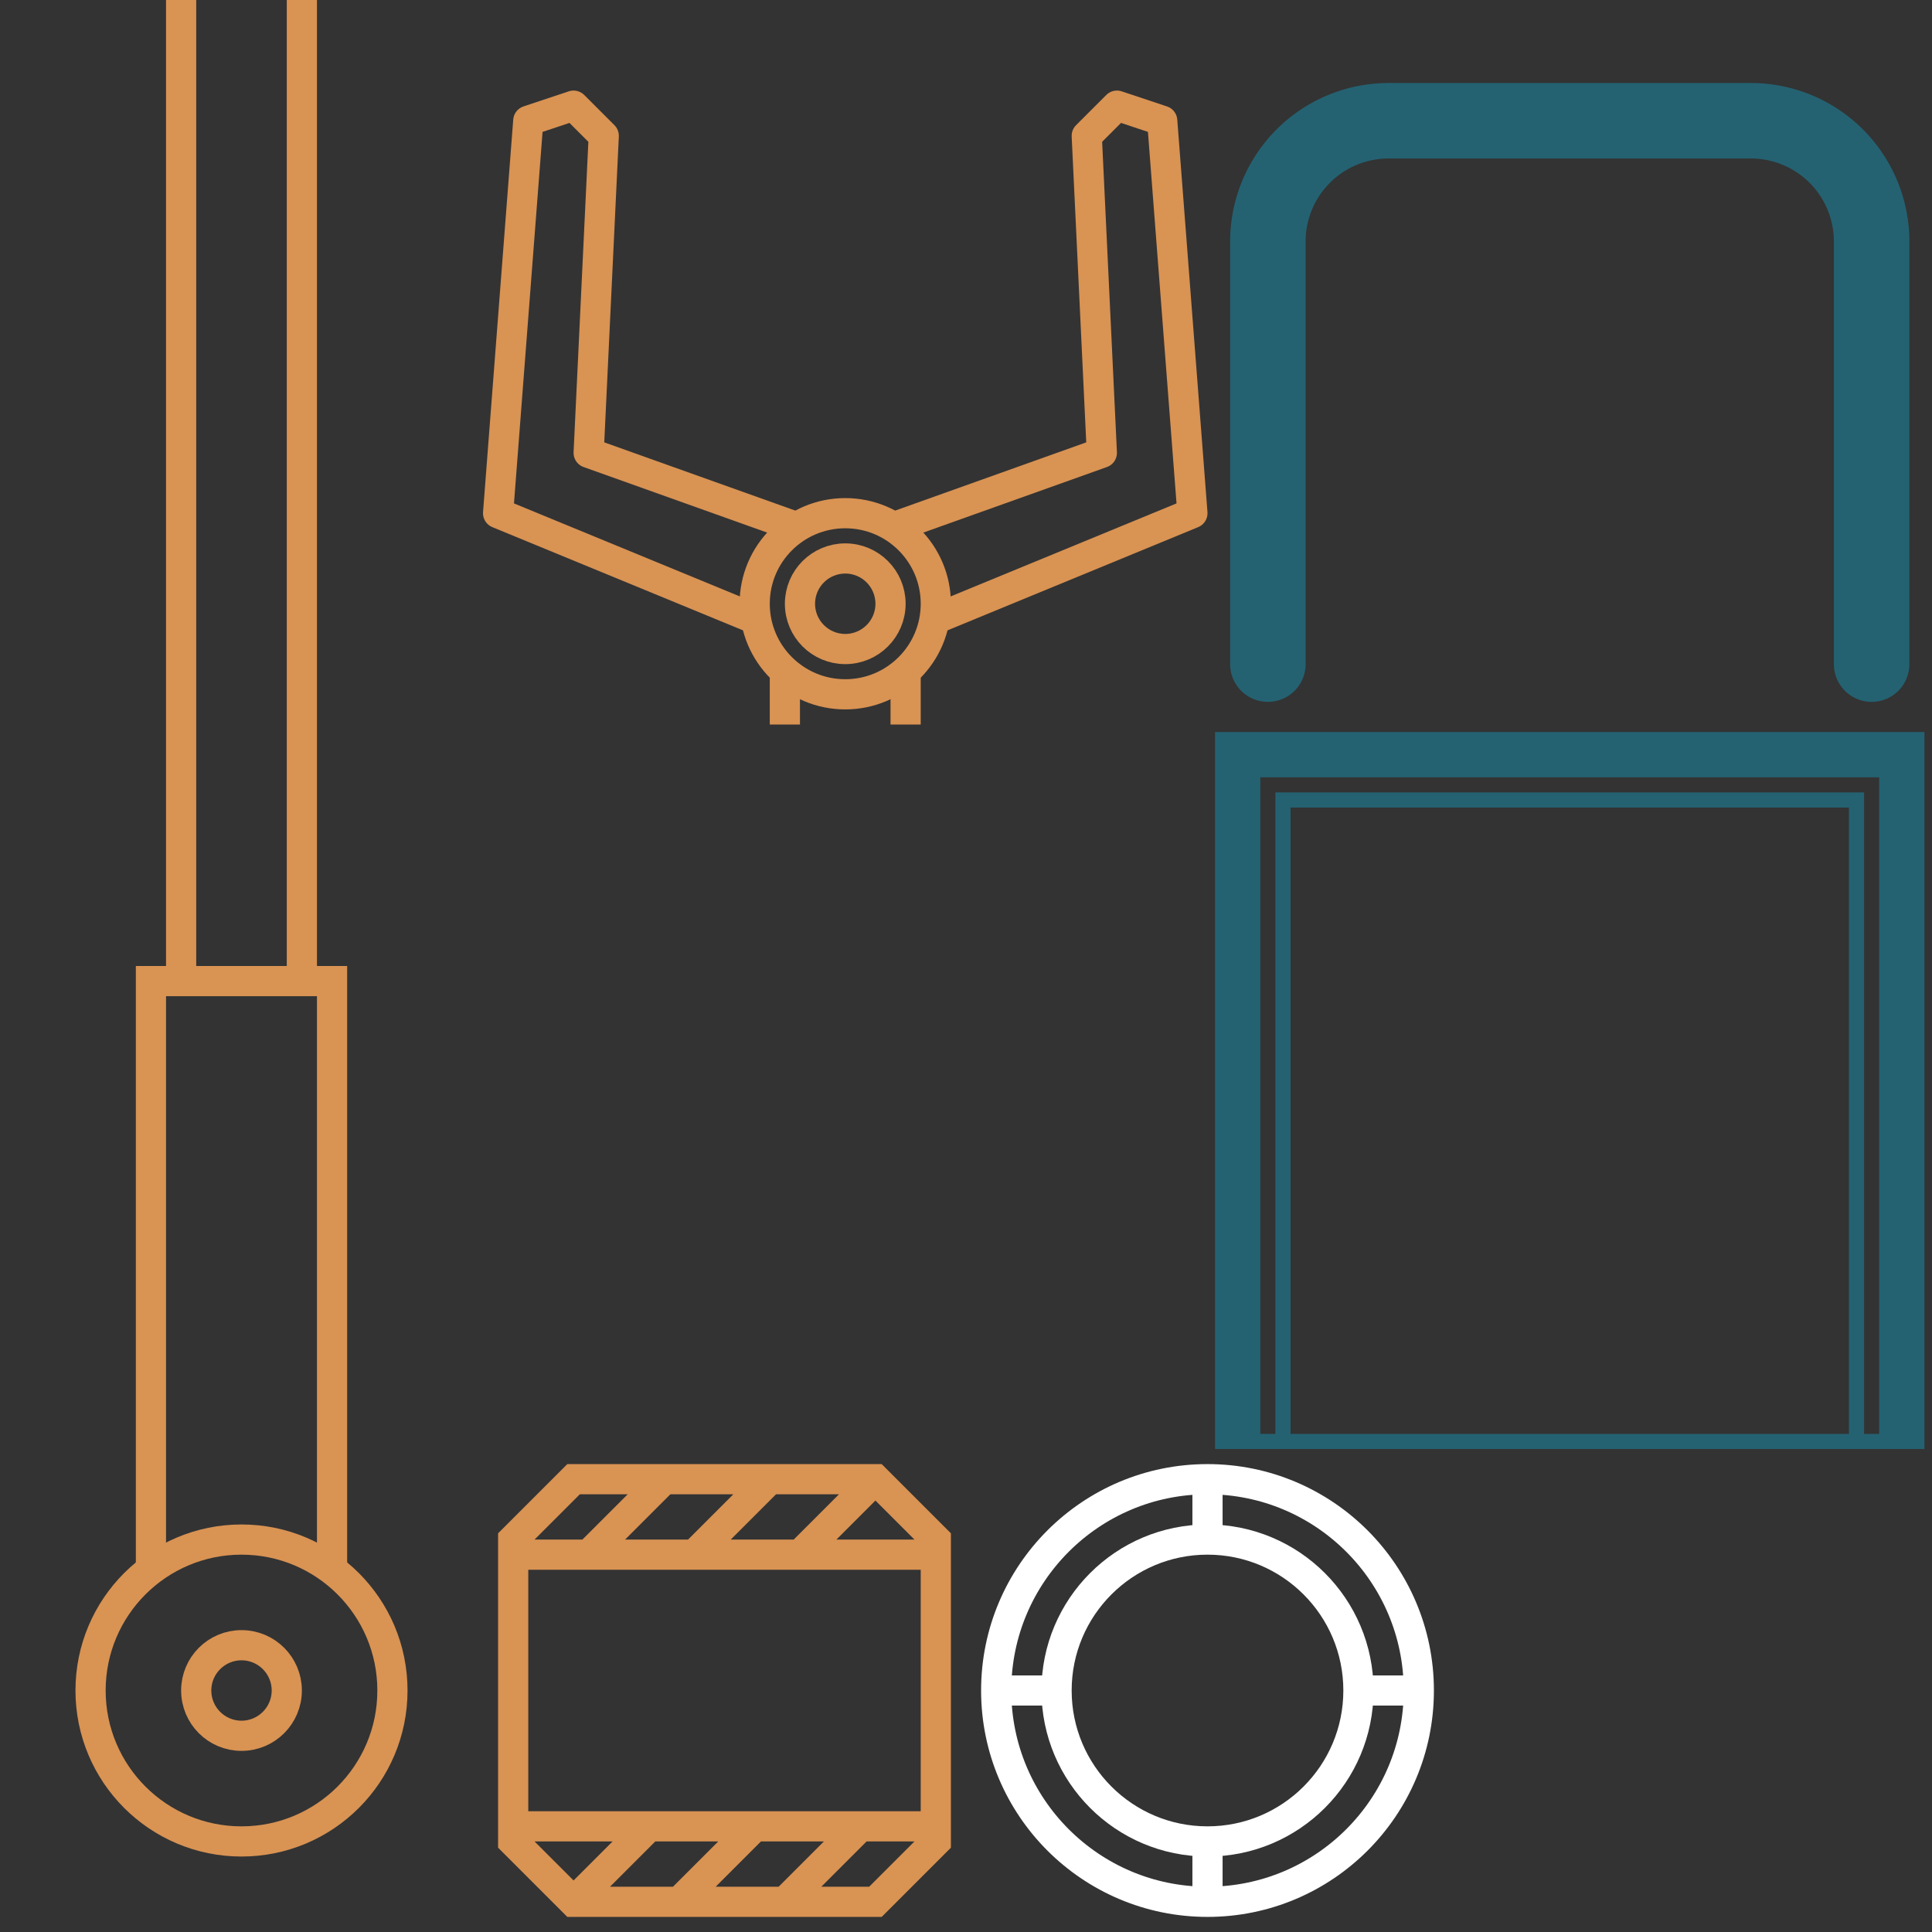 <?xml version="1.0" encoding="UTF-8"?>
<svg xmlns="http://www.w3.org/2000/svg" version="1.1" width="128" height="128">
  <rect width="100%" height="100%" fill="#333333" stroke="none"/>
  <!-- Arm extension -->
  <g transform="translate(0, 0)">
    <g fill="none" stroke="#d99353" stroke-width="2">
      <path d="M 12,0 V 64"/>
      <path d="M 20,0 V 64"/>
    </g>
  </g>
  <!-- Arm base -->
  <g transform="translate(0, 64)">
    <g fill="none" stroke="#d99353" stroke-width="2">
      <path d="M 10 40 V 1 H 22 V 40"/>
      <circle cx="16" cy="48" r="10"/>
      <circle cx="16" cy="48" r="3"/>
    </g>
  </g>
  <!-- Arm claw -->
  <g transform="translate(32, 0)">
    <g fill="none" stroke="#d99353" stroke-width="2" stroke-linejoin="round">
      <g transform="translate(0, -4)">
        <path d="M 27,39 L 41,34 L 40,13 L 42,11 L 45,12 L 47,38 L 30,45"/>
        <path d="M 21,39 L 7,34 L 8,13 L 6,11 L 3,12 L 1,38 L 18,45"/>
      </g>
      <circle cx="24" cy="40" r="6"/>
      <circle cx="24" cy="40" r="3"/>
      <path d="M 20,44 V 48"/>
      <path d="M 28,44 V 48"/>
    </g>
  </g>
  <!-- Storage station -->
  <g transform="translate(80, 0)">
    <path d="M 4,40 V 12 A 8 8 0 0 1 12,4 H 36 A 8 8 0 0 1 44,12 V 40"
          transform="translate(0, 4)"
          fill="none" stroke="#246272" stroke-width="5"
          stroke-linecap="round"/>
  </g>
  <!-- Loading dock -->
  <g transform="translate(80, 48)">
    <g fill="none" stroke="#246272">
      <path d="M 2,48 V 2 H 46 V 48" stroke-width="3"/>
      <path d="M 5,48 V 5 H 43 V 48" stroke-width="1"/>
      <path d="M 1,47.5 H 47" stroke-width="1"/>
    </g>
  </g>
  <!-- Crate -->
  <g transform="translate(32, 96)">
    <path d="M 2,6 L 6,2 H 26 L 30,6 V 26 L 26,30 H 6 L 2,26 Z
             M 2,7 H 30 M 2,25 H 30
             M 7,7 L 12,2 M 14,7 L 19,2 M 21,7 L 26,2
             M 6,30 L 11,25 M 13,30 L 18,25 M 20,30 L 25,25"
          fill="none" stroke="#d99353" stroke-width="2"/>
  </g>
  <!-- Wheel -->
  <g transform="translate(64, 96)">
    <g fill="none" stroke="white" stroke-width="2" stroke-linejoin="round">
      <circle cx="16" cy="16" r="14"/>
      <circle cx="16" cy="16" r="10"/>
      <path d="M 16,2 V 6 M 16,30 V 26 M 2,16 H 6 M 30,16 H 26"/>
    </g>
  </g>
</svg>
